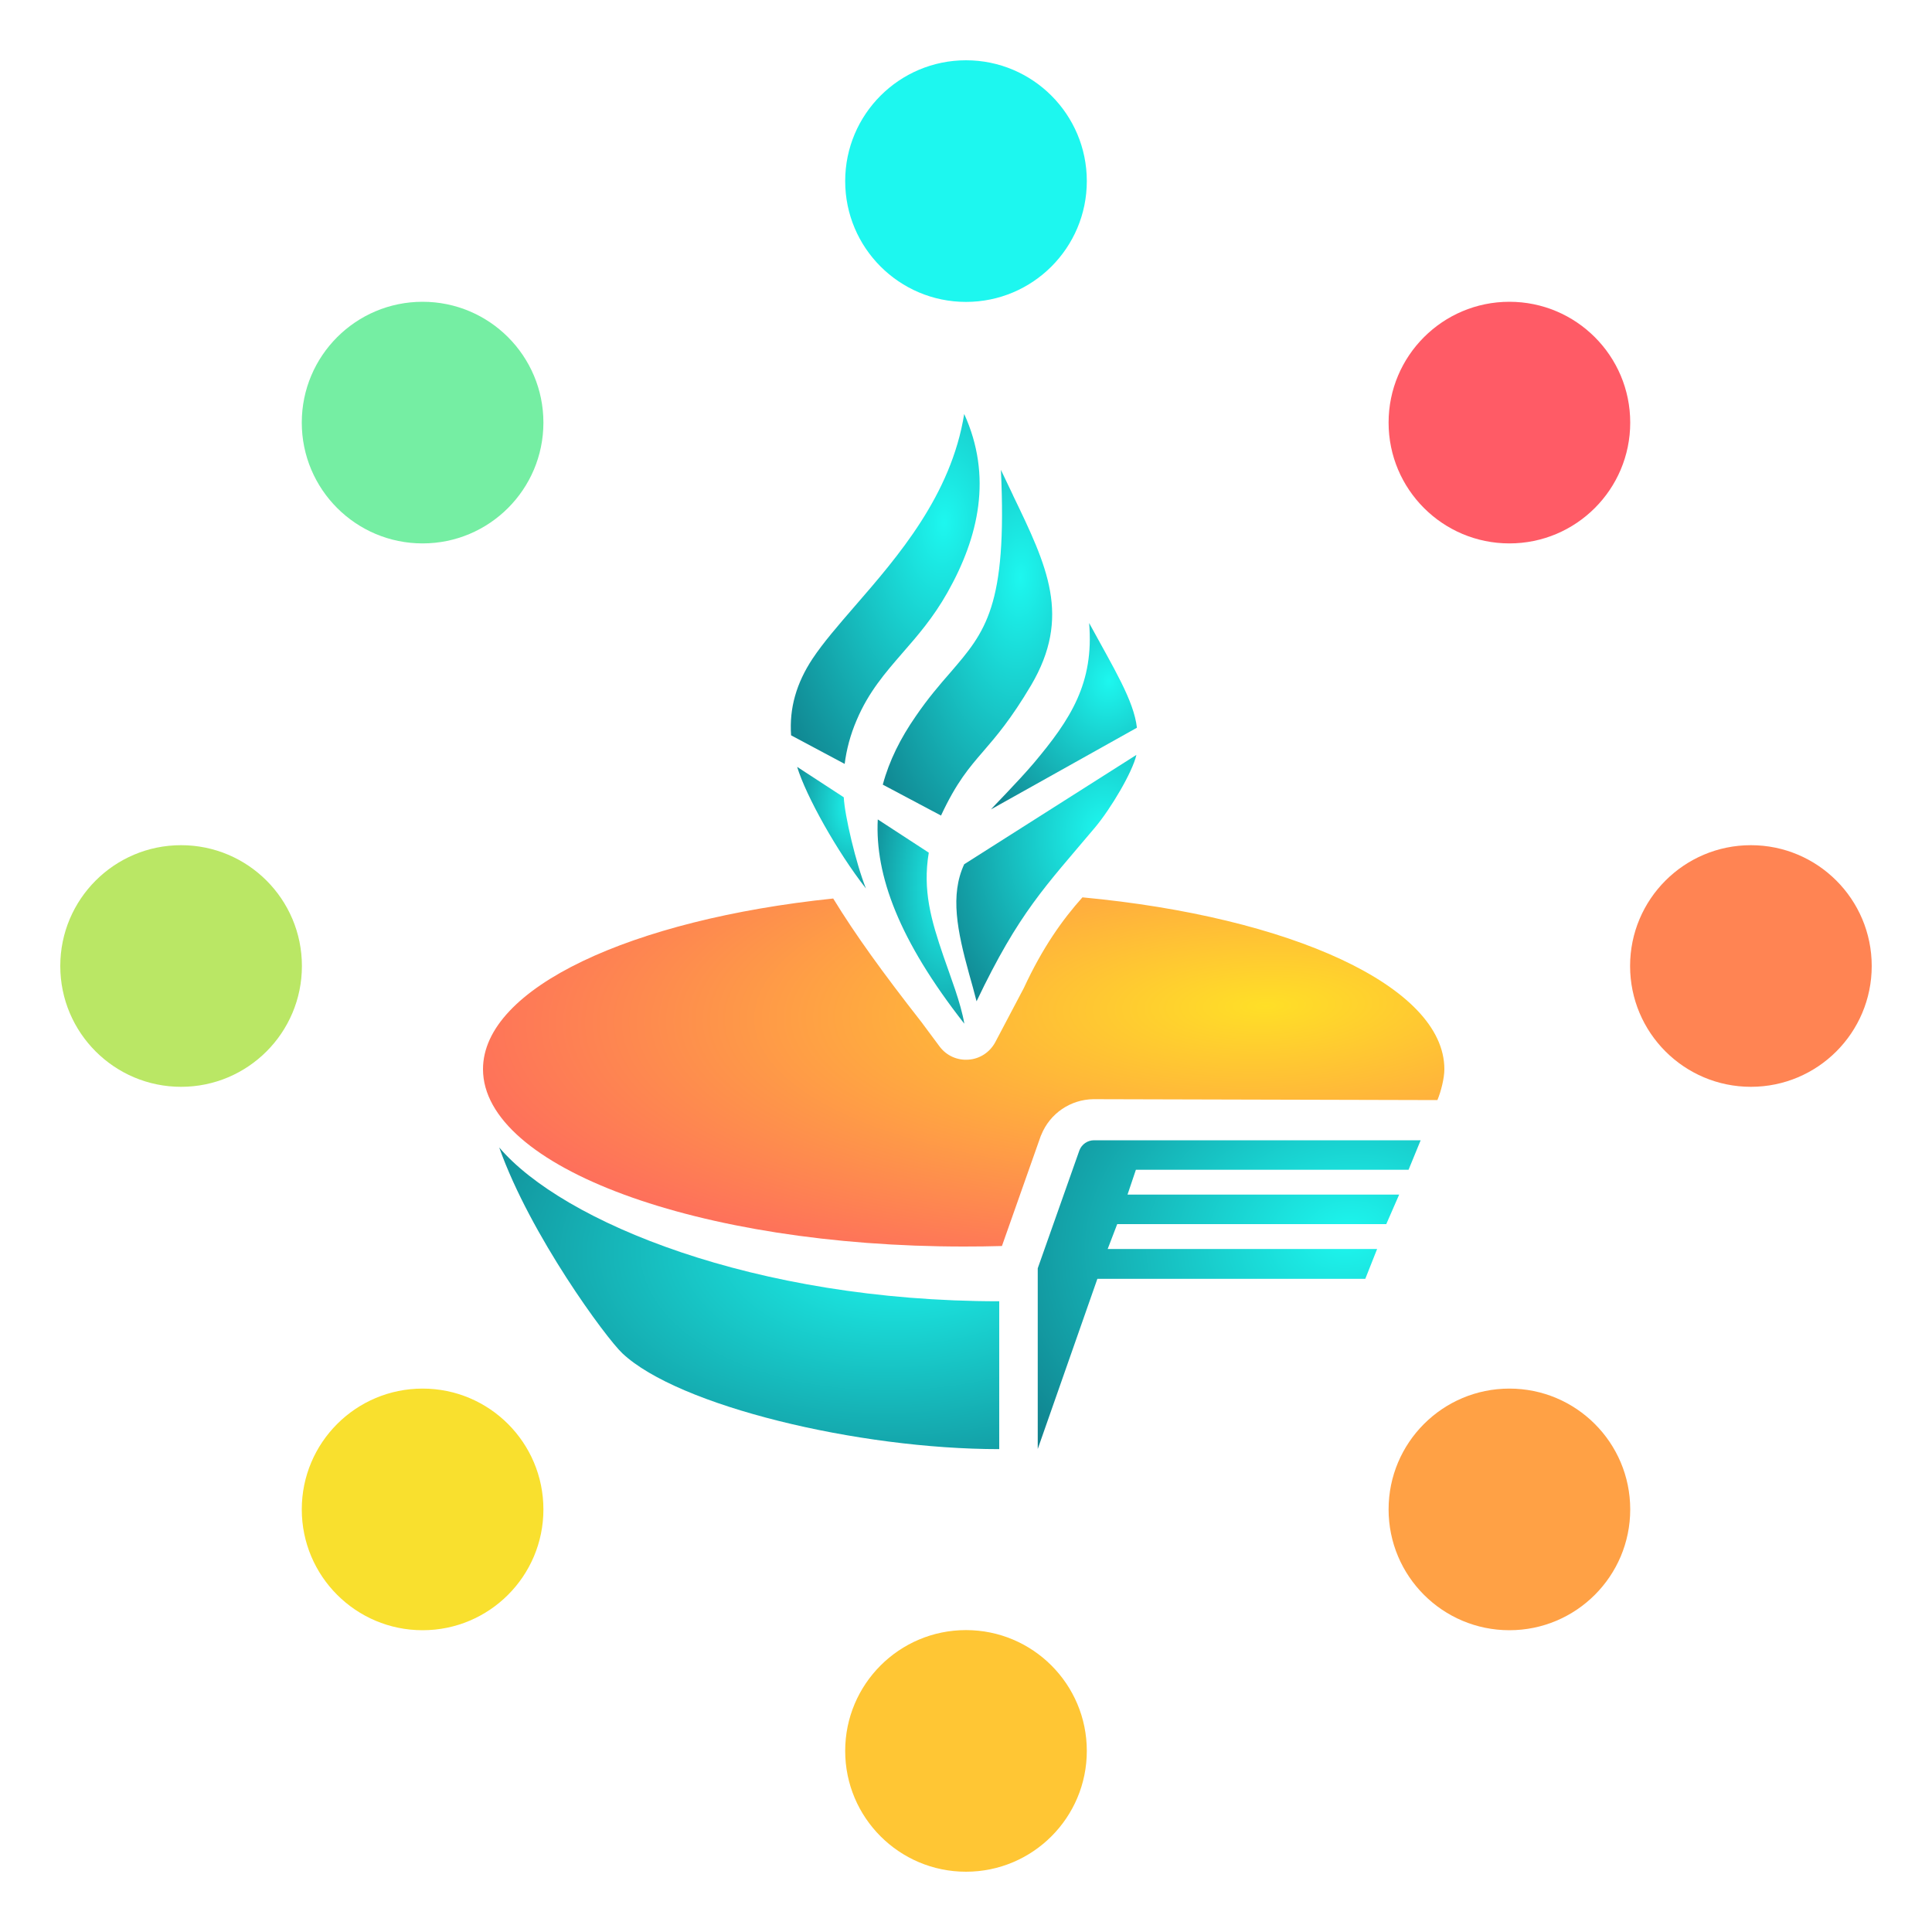 <svg width="15" height="15" viewBox="0 0 15 15" fill="none" xmlns="http://www.w3.org/2000/svg">
<g clip-path="url(#clip0_177_29424)">
<path d="M6.142 5.709C6.127 5.497 6.184 5.303 6.308 5.115C6.391 4.99 6.508 4.855 6.637 4.706C6.971 4.321 7.385 3.845 7.486 3.214C7.706 3.698 7.6 4.168 7.356 4.6C7.246 4.795 7.125 4.934 7.009 5.067C6.873 5.224 6.744 5.372 6.652 5.589C6.601 5.707 6.572 5.821 6.558 5.931L6.142 5.709Z" fill="url(#paint0_radial_177_29424)"/>
<path d="M6.854 6.092C6.904 5.905 6.992 5.731 7.109 5.562C7.206 5.42 7.296 5.316 7.378 5.222C7.651 4.905 7.821 4.709 7.771 3.648C7.803 3.716 7.835 3.782 7.865 3.845L7.865 3.846C8.132 4.399 8.319 4.788 8.005 5.321C7.849 5.584 7.736 5.715 7.636 5.831C7.523 5.962 7.427 6.073 7.306 6.332L6.854 6.092Z" fill="url(#paint1_radial_177_29424)"/>
<path d="M8.026 5.925C7.903 6.07 7.703 6.271 7.694 6.284L8.827 5.65C8.803 5.439 8.648 5.19 8.456 4.837C8.495 5.303 8.313 5.584 8.026 5.925Z" fill="url(#paint2_radial_177_29424)"/>
<path d="M8.823 5.861C8.792 5.996 8.625 6.277 8.503 6.423C8.115 6.884 7.913 7.081 7.582 7.774C7.563 7.699 7.543 7.628 7.524 7.561C7.432 7.227 7.375 6.949 7.486 6.71L8.823 5.861Z" fill="url(#paint3_radial_177_29424)"/>
<path d="M7.325 7.424C7.23 7.146 7.162 6.914 7.211 6.62L6.815 6.362C6.793 6.794 6.978 7.299 7.487 7.948C7.46 7.787 7.379 7.582 7.325 7.424Z" fill="url(#paint4_radial_177_29424)"/>
<path d="M6.551 6.19C6.558 6.331 6.645 6.702 6.723 6.898C6.501 6.615 6.258 6.181 6.189 5.954L6.551 6.19Z" fill="url(#paint5_radial_177_29424)"/>
<path d="M11.214 8.301C11.214 7.658 10.019 7.118 8.404 6.967C8.25 7.139 8.096 7.354 7.949 7.671L7.727 8.092C7.685 8.17 7.607 8.221 7.52 8.227C7.432 8.234 7.348 8.196 7.295 8.125L7.153 7.934C6.857 7.556 6.64 7.256 6.469 6.976C4.901 7.139 3.75 7.671 3.75 8.301C3.75 9.061 5.423 9.678 7.483 9.678C7.583 9.678 7.681 9.677 7.779 9.674L8.081 8.818L8.084 8.812C8.151 8.645 8.311 8.536 8.49 8.534H8.491L11.16 8.541C11.188 8.474 11.214 8.371 11.214 8.301Z" fill="url(#paint6_radial_177_29424)"/>
<path d="M8.6 9.697H10.692L10.6 9.929H8.52L8.057 11.25V9.847L8.381 8.93C8.399 8.884 8.444 8.853 8.494 8.853L11.03 8.853L10.936 9.082H8.819L8.754 9.275H10.863L10.763 9.504H8.674L8.6 9.697Z" fill="url(#paint7_radial_177_29424)"/>
<path d="M3.876 8.909C4.117 9.59 4.707 10.39 4.832 10.507C5.265 10.915 6.66 11.251 7.758 11.251V10.103C5.854 10.103 4.367 9.486 3.876 8.909Z" fill="url(#paint8_radial_177_29424)"/>
<circle cx="11.719" cy="3.281" r="0.938" fill="#FF5B66"/>
<circle cx="11.719" cy="11.719" r="0.938" fill="#FFA145"/>
<circle cx="7.5" cy="13.594" r="0.938" fill="#FFC634"/>
<circle cx="13.594" cy="7.5" r="0.938" fill="#FF8453"/>
<circle cx="7.5" cy="1.406" r="0.938" fill="#1DF7EF"/>
<circle cx="1.406" cy="7.5" r="0.938" fill="#BAE765"/>
<circle cx="3.281" cy="3.281" r="0.938" fill="#75EEA3"/>
<circle cx="3.281" cy="11.719" r="0.938" fill="#F9E02E"/>
</g>
<defs>
<radialGradient id="paint0_radial_177_29424" cx="0" cy="0" r="1" gradientTransform="matrix(-1.086 2.05 -1.106 -1.736 7.33 4.058)" gradientUnits="userSpaceOnUse">
<stop stop-color="#1DF7EF"/>
<stop offset="1" stop-color="#10808C"/>
</radialGradient>
<radialGradient id="paint1_radial_177_29424" cx="0" cy="0" r="1" gradientTransform="matrix(-0.974 2.025 -0.992 -1.715 7.922 4.482)" gradientUnits="userSpaceOnUse">
<stop stop-color="#1DF7EF"/>
<stop offset="1" stop-color="#10808C"/>
</radialGradient>
<radialGradient id="paint2_radial_177_29424" cx="0" cy="0" r="1" gradientTransform="matrix(-0.839 1.091 -0.855 -0.924 8.614 5.286)" gradientUnits="userSpaceOnUse">
<stop stop-color="#1DF7EF"/>
<stop offset="1" stop-color="#10808C"/>
</radialGradient>
<radialGradient id="paint3_radial_177_29424" cx="0" cy="0" r="1" gradientTransform="matrix(-1.035 1.444 -1.054 -1.223 8.56 6.455)" gradientUnits="userSpaceOnUse">
<stop stop-color="#1DF7EF"/>
<stop offset="1" stop-color="#10808C"/>
</radialGradient>
<radialGradient id="paint4_radial_177_29424" cx="0" cy="0" r="1" gradientTransform="matrix(-0.499 1.196 -0.508 -1.013 7.361 6.855)" gradientUnits="userSpaceOnUse">
<stop stop-color="#1DF7EF"/>
<stop offset="1" stop-color="#10808C"/>
</radialGradient>
<radialGradient id="paint5_radial_177_29424" cx="0" cy="0" r="1" gradientTransform="matrix(-0.395 0.713 -0.403 -0.603 6.622 6.247)" gradientUnits="userSpaceOnUse">
<stop stop-color="#1DF7EF"/>
<stop offset="1" stop-color="#10808C"/>
</radialGradient>
<radialGradient id="paint6_radial_177_29424" cx="0" cy="0" r="1" gradientTransform="matrix(-5.527 2.046 -5.631 -1.733 9.812 7.809)" gradientUnits="userSpaceOnUse">
<stop stop-color="#FFDF27"/>
<stop offset="1" stop-color="#FE5468"/>
</radialGradient>
<radialGradient id="paint7_radial_177_29424" cx="0" cy="0" r="1" gradientTransform="matrix(-2.201 1.809 -2.243 -1.532 10.471 9.597)" gradientUnits="userSpaceOnUse">
<stop stop-color="#1DF7EF"/>
<stop offset="1" stop-color="#10808C"/>
</radialGradient>
<radialGradient id="paint8_radial_177_29424" cx="0" cy="0" r="1" gradientTransform="matrix(-2.874 1.766 -2.928 -1.496 7.029 9.636)" gradientUnits="userSpaceOnUse">
<stop stop-color="#1DF7EF"/>
<stop offset="1" stop-color="#10808C"/>
</radialGradient>
<clipPath id="clip0_177_29424">
<rect width="15" height="15" fill="white"/>
</clipPath>
</defs>
</svg>
